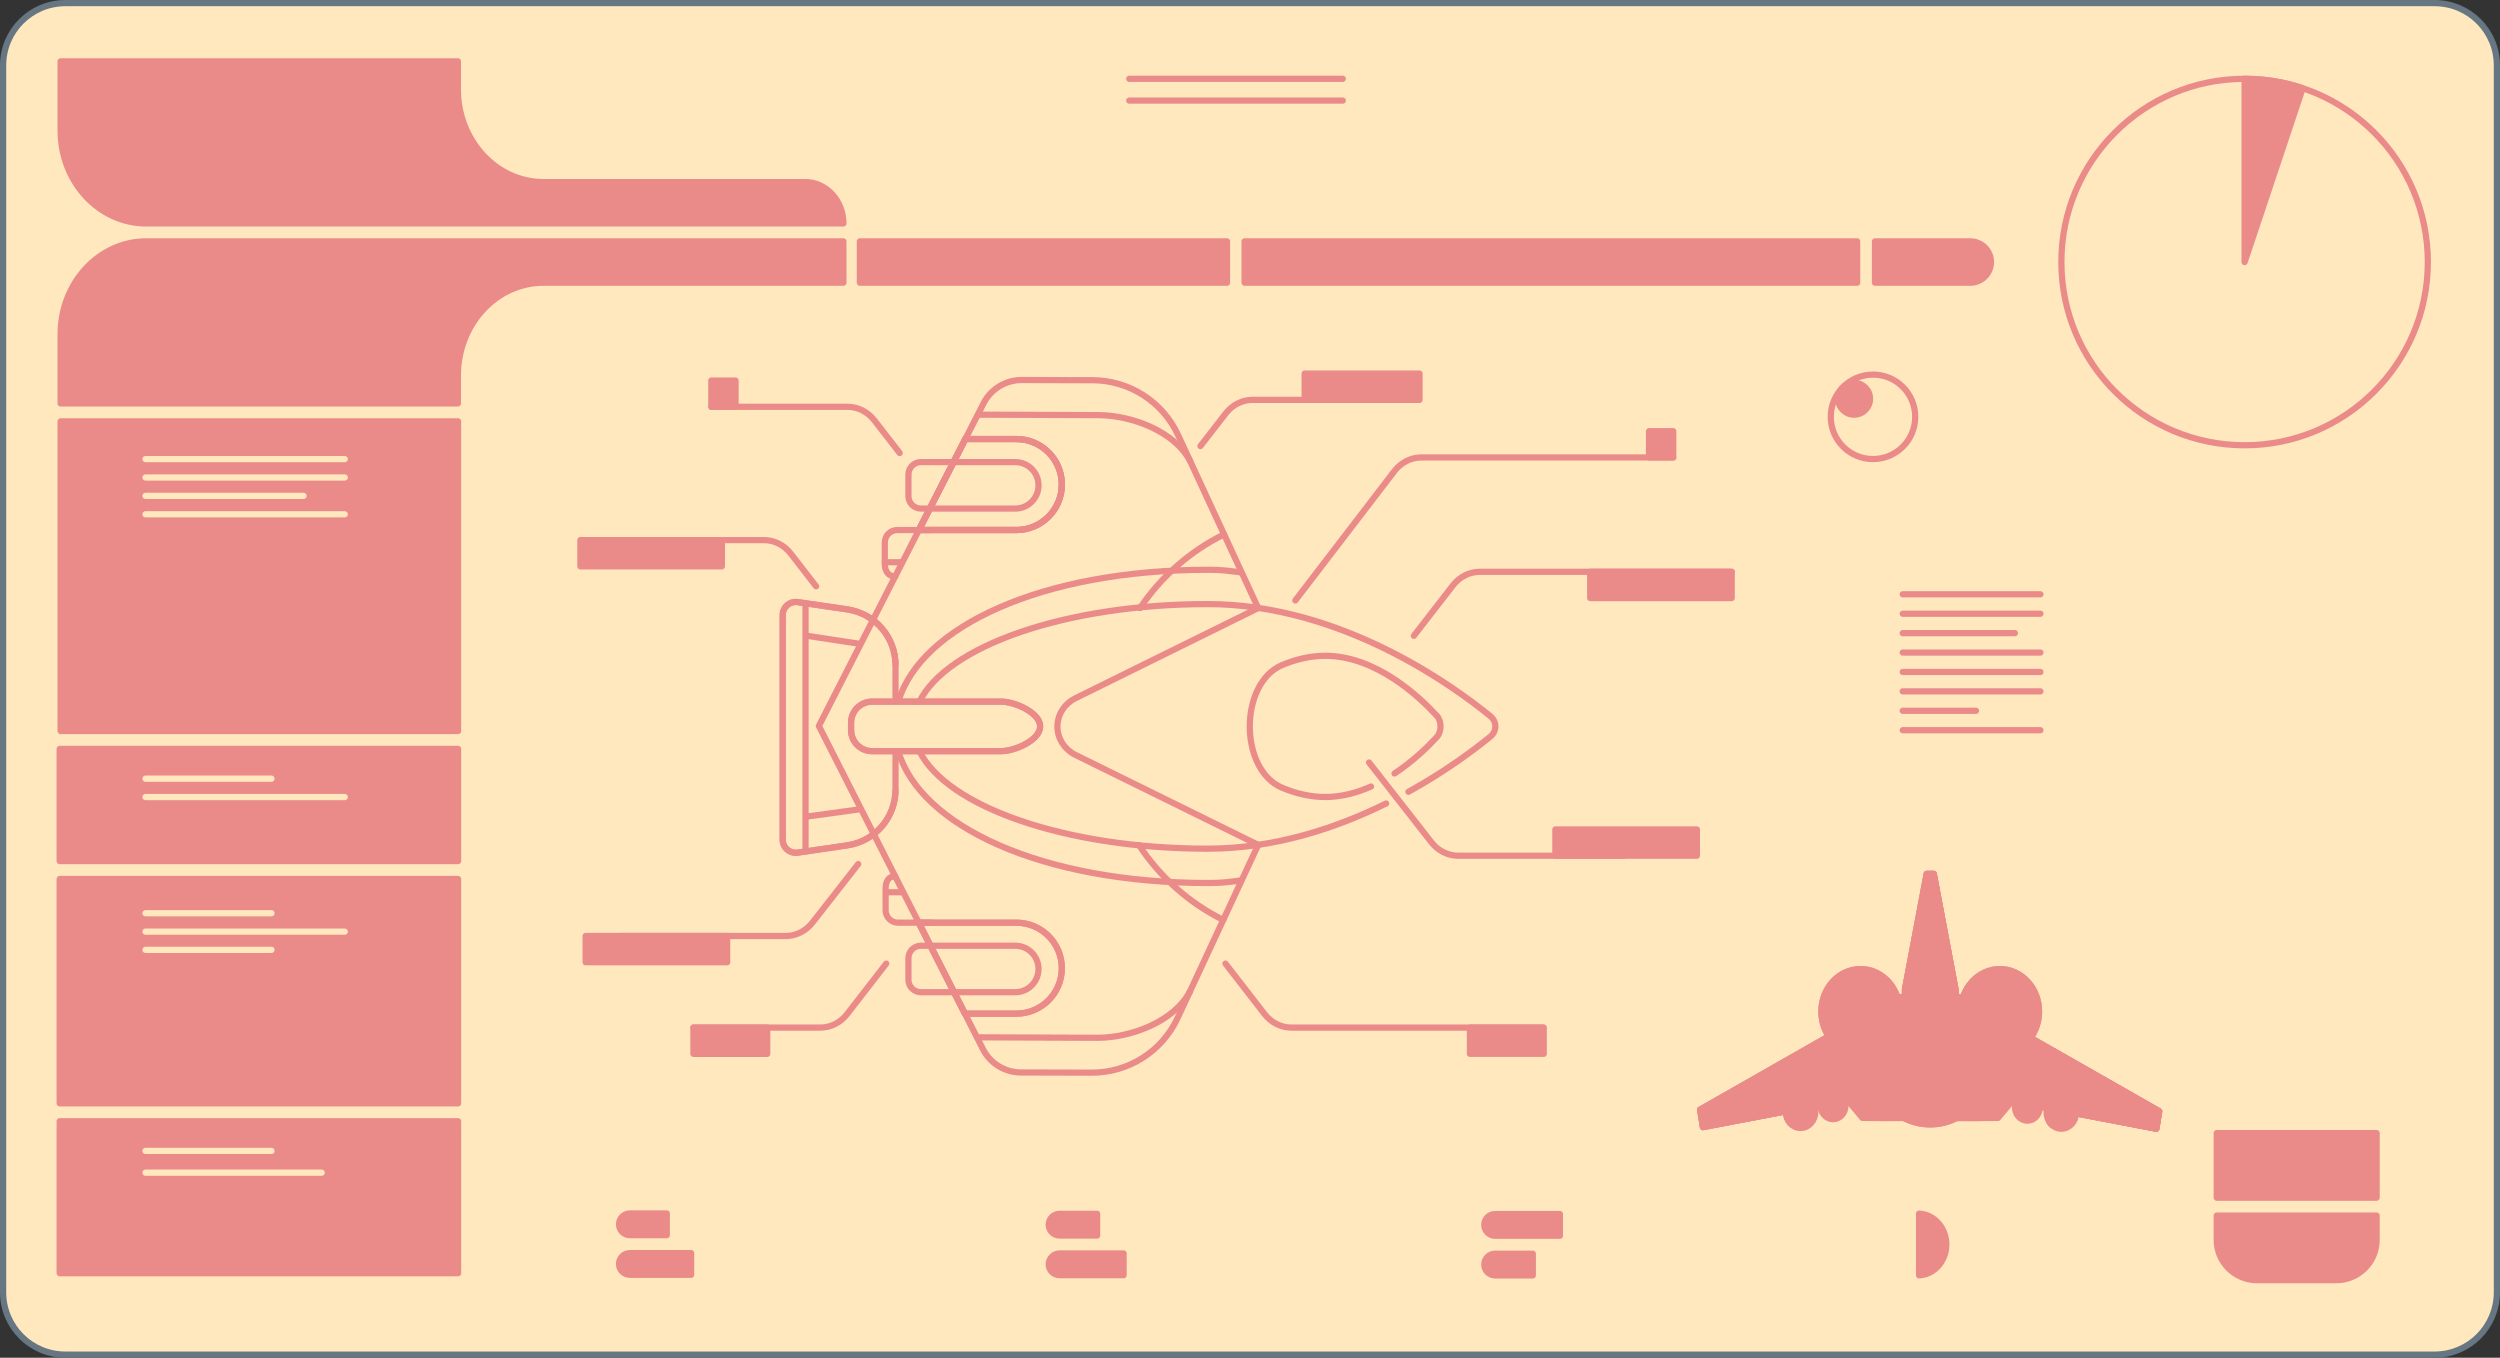<?xml version="1.0" encoding="utf-8"?>
<!-- Generator: Adobe Illustrator 23.0.1, SVG Export Plug-In . SVG Version: 6.00 Build 0)  -->
<svg version="1.1" xmlns="http://www.w3.org/2000/svg" xmlns:xlink="http://www.w3.org/1999/xlink" x="0px" y="0px"
	 viewBox="0 0 2008.35 1090.72" style="enable-background:new 0 0 2008.35 1090.72;" xml:space="preserve">
<rect x="0" y="0" width="2008.35" height="1090.72" fill="#333333" stroke="none"/>
<style type="text/css">
	.st0{fill:#FFE8BE;stroke:#667682;stroke-width:5;stroke-miterlimit:10;}
	.st1{fill:#EA8B8A;stroke:#EA8B8A;stroke-width:5;stroke-linecap:round;stroke-linejoin:round;stroke-miterlimit:10;}
	.st2{fill:none;stroke:#EA8B8A;stroke-width:5;stroke-miterlimit:10;}
	.st3{display:none;fill:#9DEDA6;stroke:#9DEDA6;stroke-width:5;stroke-linecap:round;stroke-linejoin:round;stroke-miterlimit:10;}
	.st4{fill:#4B9DD6;stroke:#FFE8BE;stroke-width:5;stroke-linecap:round;stroke-miterlimit:10;}
	.st5{fill:none;stroke:#EA8B8A;stroke-width:5;stroke-linecap:round;stroke-linejoin:round;stroke-miterlimit:10;}
	.st6{fill:#EA8B8A;stroke:#EA8B8A;stroke-width:5;stroke-miterlimit:10;}
	.st7{fill:#8FCFF1;stroke:#667682;stroke-width:5;stroke-miterlimit:10;}
	.st8{fill:none;stroke:#EA8B8A;stroke-width:5;stroke-linecap:round;stroke-miterlimit:10;}
</style>
<g id="Layer_3">
</g>
<g id="Layer_1">
</g>
<g id="HANDS">
</g>
<g id="stars">
</g>
<g id="IPAD">
	<path class="st0" d="M1955.85,1088.22H52.5c-27.61,0-50-22.39-50-50V52.5c0-27.61,22.39-50,50-50h1903.35c27.61,0,50,22.39,50,50
		v985.72C2005.85,1065.84,1983.47,1088.22,1955.85,1088.22z"/>
</g>
<g id="INFO">
	<rect x="47.95" y="601.65" class="st1" width="320.03" height="90.09"/>
	<rect x="47.95" y="706.14" class="st1" width="320.03" height="180.21"/>
	<rect x="47.95" y="900.74" class="st1" width="320.03" height="122.08"/>
	<rect x="690.77" y="193.9" class="st1" width="294.94" height="33.21"/>
	<rect x="999.83" y="193.9" class="st1" width="492.09" height="33.21"/>
	<path class="st1" d="M1506.26,227.11h76.55c9.17,0,16.6-7.43,16.6-16.6v0c0-9.17-7.43-16.6-16.6-16.6h-76.55V227.11z"/>
	<rect x="48.7" y="338.51" class="st1" width="319.27" height="248.74"/>
	<path class="st1" d="M367.84,193.9H117.48c-37.99,0-68.78,33.4-68.78,74.59v55.61h319.14v-22.4c0-41.2,30.79-74.59,68.78-74.59
		h240.91V193.9H367.84z"/>
	<path class="st1" d="M367.84,179.5H117.48c-37.99,0-68.78-33.4-68.78-74.59V49.29h319.14v22.4c0,41.2,30.79,74.59,68.78,74.59
		h210.29c16.91,0,30.62,14.87,30.62,33.21v0H367.84z"/>
	<g>
		<ellipse class="st1" cx="1628.68" cy="889.48" rx="9.97" ry="10.81"/>
		<ellipse class="st1" cx="1628.68" cy="889.48" rx="5.89" ry="6.39"/>
		<g>
			<polygon class="st1" points="1734.55,892.74 1732.28,906.73 1617.38,884.76 1626.12,831 1626.26,831.02 			"/>
			<path class="st1" d="M1670.93,883.18l-40.51-15.57l-13.25,17.1l51.03,9.76C1674.71,895.71,1677.17,885.58,1670.93,883.18z"/>
			<path class="st1" d="M1674.57,889.48c0.34-2.5-0.7-5.21-3.55-6.3"/>
			<line class="st1" x1="1661" y1="879.33" x2="1630.5" y2="867.6"/>
			<ellipse class="st1" cx="1651.75" cy="898.49" rx="5.89" ry="6.39"/>
			<line class="st1" x1="1686.37" y1="883.77" x2="1717.11" y2="889.64"/>
			<polygon class="st1" points="1734.55,892.74 1732.28,906.73 1617.38,884.76 1626.12,831 1626.26,831.02 			"/>
		</g>
		<polygon class="st1" points="1734.55,892.74 1732.28,906.73 1617.38,884.76 1626.12,831 1626.26,831.02 		"/>
		<path class="st1" d="M1670.93,883.18l-40.51-15.57l-13.25,17.1l51.03,9.76C1674.71,895.71,1677.17,885.58,1670.93,883.18z"/>
		<ellipse class="st1" cx="1655.97" cy="893.91" rx="11.82" ry="12.82"/>
		<path class="st1" d="M1674.57,889.48c0.34-2.5-0.7-5.21-3.55-6.3"/>
		<ellipse class="st1" cx="1472.57" cy="888.27" rx="9.97" ry="10.81"/>
		<line class="st1" x1="1661" y1="879.33" x2="1630.5" y2="867.6"/>
		<ellipse class="st1" cx="1472.57" cy="888.27" rx="5.89" ry="6.39"/>
		<line class="st1" x1="1686.37" y1="883.77" x2="1717.11" y2="889.64"/>
		<polygon class="st1" points="1734.55,892.74 1732.28,906.73 1617.38,884.76 1626.12,831 1626.26,831.02 		"/>
		<polygon class="st1" points="1474.19,829.74 1474.05,829.76 1365.76,891.48 1368.03,905.47 1482.93,883.5 		"/>
		<polygon class="st1" points="1474.19,829.74 1474.05,829.76 1365.76,891.48 1368.03,905.47 1482.93,883.5 		"/>
		<line class="st1" x1="1382.96" y1="888.43" x2="1413.69" y2="882.55"/>
		<path class="st1" d="M1429.16,881.97l40.51-15.57l13.25,17.1l-51.03,9.76C1425.38,894.5,1422.92,884.37,1429.16,881.97z"/>
		<path class="st1" d="M1425.61,888.27c-0.34-2.5,0.7-5.21,3.55-6.3"/>
		<ellipse class="st1" cx="1446.43" cy="893.36" rx="11.82" ry="12.82"/>
		<line class="st1" x1="1439.18" y1="878.12" x2="1469.68" y2="866.39"/>
		<polygon class="st1" points="1474.19,829.74 1474.05,829.76 1365.76,891.48 1368.03,905.47 1482.93,883.5 		"/>
		<g>
			<path class="st1" d="M1584.36,788.49c5.69-6.16,13.55-9.98,22.23-9.98c17.37,0,31.46,15.27,31.46,34.12
				c0,10.49-4.37,19.88-11.24,26.14c-4.12,2.15-8.57,3.31-13.04,3.48c-0.36,0.01-0.73,0.02-1.09,0.02
				c-2.22,0.01-4.45-0.23-6.64-0.71c-6.11-1.34-11.93-4.58-16.67-9.71C1578.54,820.09,1576.87,802.16,1584.36,788.49z"/>
			<path class="st1" d="M1584.36,788.49c-7.5,13.66-5.82,31.6,5.02,43.36c4.74,5.14,10.56,8.37,16.67,9.71
				c2.19,0.48,4.41,0.72,6.64,0.71c0.36,0,0.73-0.01,1.09-0.02c4.47-0.17,8.92-1.33,13.04-3.48c-2.31,2.11-4.92,3.86-7.73,5.18
				c0,0-0.05,0.02-0.14,0.06c-0.06,0.03-0.15,0.07-0.25,0.12c-0.02,0.01-0.03,0.01-0.05,0.02c-0.49,0.22-0.99,0.43-1.49,0.62
				c-1.86,0.72-3.79,1.25-5.79,1.58c-1.55,0.26-3.14,0.39-4.76,0.39c-0.73,0-1.46-0.03-2.18-0.08c-2.41-0.18-4.74-0.65-6.97-1.38
				c-0.06-0.02-0.12-0.04-0.18-0.06c-0.72-0.24-1.43-0.51-2.12-0.81c-1.05-0.44-2.07-0.95-3.06-1.51
				c-10.08-5.69-16.96-17.11-16.96-30.28C1575.13,803.2,1578.66,794.67,1584.36,788.49z"/>
			<path class="st1" d="M1584.36,788.49c5.69-6.16,13.55-9.98,22.23-9.98c17.37,0,31.46,15.27,31.46,34.12
				c0,10.49-4.37,19.88-11.24,26.14c-2.31,2.11-4.92,3.86-7.73,5.18c-0.04,0.02-0.09,0.04-0.14,0.06c-0.09,0.04-0.52,0.24-0.6,0.28
				l-0.16,0.06c-0.34,0.15-0.68,0.29-1.03,0.42c-1.86,0.72-3.79,1.25-5.79,1.58c-1.55,0.26-3.14,0.39-4.76,0.39
				c-0.73,0-1.46-0.03-2.18-0.08c-2.41-0.18-4.74-0.65-6.97-1.38l-0.07-0.02c-0.73-0.25-1.62-0.58-2.24-0.84
				c-1.05-0.44-2.07-0.95-3.06-1.51c-10.08-5.69-16.96-17.11-16.96-30.28C1575.13,803.2,1578.66,794.67,1584.36,788.49z"/>
			<path class="st1" d="M1622.96,794.49c0.36,0,0.73-0.16,0.99-0.47c0.5-0.59,0.46-1.52-0.08-2.06c-2.17-2.16-4.64-3.89-7.34-5.14
				c-3.24-1.5-6.69-2.27-10.24-2.27c-0.74,0-1.35,0.65-1.35,1.46c0,0.81,0.6,1.46,1.35,1.46c3.18,0,6.27,0.68,9.18,2.03
				c2.42,1.12,4.63,2.67,6.58,4.61C1622.31,794.36,1622.63,794.49,1622.96,794.49z"/>
			<path class="st1" d="M1630.98,814.23c0.74,0,1.35-0.65,1.35-1.46c0-2.66-0.34-5.28-1.01-7.81c-0.21-0.77-0.95-1.22-1.67-1
				c-0.71,0.22-1.13,1.03-0.92,1.81c0.6,2.26,0.91,4.62,0.91,7C1629.63,813.58,1630.24,814.23,1630.98,814.23z"/>
		</g>
		<g>
			<path class="st1" d="M1516.88,788.49c-5.69-6.16-13.55-9.98-22.23-9.98c-17.37,0-31.46,15.27-31.46,34.12
				c0,10.49,4.37,19.88,11.24,26.14c4.12,2.15,8.57,3.31,13.04,3.48c0.36,0.01,0.73,0.02,1.09,0.02c2.22,0.01,4.45-0.23,6.64-0.71
				c6.11-1.34,11.93-4.58,16.67-9.71C1522.7,820.09,1524.38,802.16,1516.88,788.49z"/>
			<path class="st1" d="M1516.88,788.49c7.5,13.66,5.82,31.6-5.02,43.36c-4.74,5.14-10.56,8.37-16.67,9.71
				c-2.19,0.48-4.41,0.72-6.64,0.71c-0.36,0-0.73-0.01-1.09-0.02c-4.47-0.17-8.92-1.33-13.04-3.48c2.31,2.11,4.92,3.86,7.73,5.18
				c0,0,0.05,0.02,0.15,0.06c0.06,0.03,0.15,0.07,0.25,0.12c0.02,0.01,0.03,0.01,0.05,0.02c0.49,0.22,0.99,0.43,1.49,0.62
				c1.86,0.72,3.79,1.25,5.79,1.58c1.55,0.26,3.14,0.39,4.76,0.39c0.73,0,1.46-0.03,2.18-0.08c2.41-0.18,4.74-0.65,6.97-1.38
				c0.06-0.02,0.12-0.04,0.18-0.06c0.72-0.24,1.43-0.51,2.12-0.81c1.05-0.44,2.07-0.95,3.06-1.51
				c10.08-5.69,16.96-17.11,16.96-30.28C1526.11,803.2,1522.58,794.67,1516.88,788.49z"/>
			<path class="st1" d="M1516.88,788.49c-5.69-6.16-13.55-9.98-22.23-9.98c-17.37,0-31.46,15.27-31.46,34.12
				c0,10.49,4.37,19.88,11.24,26.14c2.31,2.11,4.92,3.86,7.73,5.18c0.04,0.02,0.09,0.04,0.14,0.06c0.09,0.04,0.52,0.24,0.6,0.28
				l0.16,0.06c0.34,0.15,0.68,0.29,1.03,0.42c1.86,0.72,3.79,1.25,5.79,1.58c1.55,0.26,3.14,0.39,4.76,0.39
				c0.73,0,1.46-0.03,2.18-0.08c2.41-0.18,4.74-0.65,6.97-1.38l0.07-0.02c0.73-0.25,1.62-0.58,2.24-0.84
				c1.05-0.44,2.07-0.95,3.06-1.51c10.08-5.69,16.96-17.11,16.96-30.28C1526.11,803.2,1522.58,794.67,1516.88,788.49z"/>
			<path class="st1" d="M1478.29,794.49c-0.36,0-0.73-0.16-0.99-0.47c-0.5-0.59-0.46-1.52,0.08-2.06c2.17-2.16,4.64-3.89,7.34-5.14
				c3.24-1.5,6.69-2.27,10.24-2.27c0.74,0,1.35,0.65,1.35,1.46c0,0.81-0.6,1.46-1.35,1.46c-3.18,0-6.27,0.68-9.18,2.03
				c-2.42,1.12-4.63,2.67-6.58,4.61C1478.94,794.36,1478.61,794.49,1478.29,794.49z"/>
			<path class="st1" d="M1470.26,814.23c-0.74,0-1.35-0.65-1.35-1.46c0-2.66,0.34-5.28,1.01-7.81c0.21-0.77,0.95-1.22,1.67-1
				c0.71,0.22,1.13,1.03,0.92,1.81c-0.6,2.26-0.91,4.62-0.91,7C1471.61,813.58,1471.01,814.23,1470.26,814.23z"/>
		</g>
		<polygon class="st1" points="1553.44,702.04 1547.81,702.04 1547.81,702.04 1530.34,794.8 1530.34,833.22 1570.9,833.22 
			1570.9,794.8 		"/>
		<polygon class="st1" points="1553.44,702.04 1547.81,702.04 1547.78,702.17 1565.22,794.8 1565.22,833.22 1570.9,833.22 
			1570.9,794.8 		"/>
		<line class="st1" x1="1550.62" y1="795.98" x2="1550.62" y2="762.37"/>
		<line class="st1" x1="1550.62" y1="740.02" x2="1550.62" y2="726.05"/>
		<polygon class="st1" points="1553.44,702.04 1547.81,702.04 1547.81,702.04 1530.34,794.8 1530.34,833.22 1570.9,833.22 
			1570.9,794.8 		"/>
		<polygon class="st1" points="1553.44,702.04 1547.81,702.04 1547.81,702.04 1530.34,794.8 1530.34,833.22 1570.9,833.22 
			1570.9,794.8 		"/>
		<polygon class="st1" points="1588.67,801.17 1550.62,801.17 1550.62,898.07 1588.67,898.07 1629.22,849.62 		"/>
		<polygon class="st1" points="1591.33,801.17 1510.23,801.17 1469.68,849.62 1510.23,898.07 1591.33,898.07 1631.88,849.62 		"/>
		<polygon class="st1" points="1583.46,801.17 1597.51,801.17 1638.06,849.62 1597.51,898.07 1583.46,898.07 1624.02,849.62 		"/>
		<polygon class="st1" points="1605.06,801.17 1591.33,801.17 1631.88,849.62 1591.33,898.07 1567.01,898.07 1567.01,898.07 
			1605.06,898.07 1645.61,849.62 		"/>
		<polygon class="st1" points="1518.28,801.17 1504.24,801.17 1463.69,849.62 1504.24,898.07 1518.28,898.07 1477.73,849.62 		"/>
		<polygon class="st1" points="1591.33,801.17 1510.23,801.17 1469.68,849.62 1510.23,898.07 1591.33,898.07 1631.88,849.62 		"/>
		<polygon class="st1" points="1510.23,801.17 1496.18,801.17 1455.63,849.62 1496.18,898.07 1510.23,898.07 1469.68,849.62 		"/>
		<ellipse class="st1" cx="1550.62" cy="849.62" rx="39.57" ry="42.91"/>
		<g>
			<ellipse class="st1" cx="1550.62" cy="849.62" rx="49.46" ry="53.64"/>
			<ellipse class="st1" cx="1550.62" cy="849.62" rx="39.57" ry="42.91"/>
			<path class="st1" d="M1517.26,856.35c0-23.7,17.71-42.91,39.57-42.91c9.34,0,17.93,3.52,24.7,9.4
				c-7.25-9.83-18.39-16.13-30.9-16.13c-21.85,0-39.57,19.21-39.57,42.91c0,13.56,5.81,25.65,14.87,33.51
				C1520.51,875.79,1517.26,866.48,1517.26,856.35z"/>
			<ellipse class="st1" cx="1550.62" cy="849.62" rx="31.67" ry="34.35"/>
		</g>
		<ellipse class="st1" cx="1550.62" cy="849.62" rx="49.46" ry="53.64"/>
		<path class="st1" d="M1609.97,849.62"/>
		<ellipse class="st1" cx="1550.62" cy="849.62" rx="39.57" ry="42.91"/>
		<path class="st1" d="M1517.26,856.35c0-23.7,17.71-42.91,39.57-42.91c9.34,0,17.93,3.52,24.7,9.4
			c-7.25-9.83-18.39-16.13-30.9-16.13c-21.85,0-39.57,19.21-39.57,42.91c0,13.56,5.81,25.65,14.87,33.51
			C1520.51,875.79,1517.26,866.48,1517.26,856.35z"/>
		<ellipse class="st1" cx="1550.62" cy="849.62" rx="31.67" ry="34.35"/>
	</g>
	<circle class="st2" cx="1803.18" cy="210.5" r="147.2"/>
	<path class="st1" d="M1876.85,1028.41h-63.68c-17.89,0-32.39-14.5-32.39-32.39v-19.48h128.45v19.48
		C1909.24,1013.91,1894.74,1028.41,1876.85,1028.41z"/>
	<rect x="1780.79" y="910.28" class="st1" width="128.45" height="51.86"/>
	<rect x="1780.79" y="844.01" class="st3" width="128.45" height="51.86"/>
	<rect x="1780.79" y="777.74" class="st3" width="128.45" height="51.86"/>
	<rect x="1780.79" y="711.48" class="st3" width="128.45" height="51.86"/>
	<rect x="1780.79" y="645.21" class="st3" width="128.45" height="51.86"/>
	<rect x="1780.79" y="578.94" class="st3" width="128.45" height="51.86"/>
	<rect x="1780.79" y="512.67" class="st3" width="128.45" height="51.86"/>
	<path class="st1" d="M535.65,992.27h-29.64c-4.82,0-8.72-3.9-8.72-8.72l0,0c0-4.82,3.9-8.72,8.72-8.72h29.64V992.27z"/>
	<path class="st1" d="M555.2,1024.11h-49.19c-4.82,0-8.72-3.9-8.72-8.72l0,0c0-4.82,3.9-8.72,8.72-8.72h49.19V1024.11z"/>
	<path class="st1" d="M881.35,992.56H851.2c-4.82,0-8.72-3.9-8.72-8.72v0c0-4.82,3.9-8.72,8.72-8.72h30.15V992.56z"/>
	<path class="st1" d="M902.63,1024.4H851.2c-4.82,0-8.72-3.9-8.72-8.72l0,0c0-4.82,3.9-8.72,8.72-8.72h51.43V1024.4z"/>
	<path class="st1" d="M1253.13,992.73h-52.03c-4.82,0-8.72-3.9-8.72-8.72v0c0-4.82,3.9-8.72,8.72-8.72h52.03V992.73z"/>
	<path class="st1" d="M1231.35,1024.58h-30.25c-4.82,0-8.72-3.9-8.72-8.72v0c0-4.82,3.9-8.72,8.72-8.72h30.25V1024.58z"/>
	<g>
		<line class="st4" x1="116.9" y1="368.8" x2="276.93" y2="368.8"/>
		<line class="st4" x1="116.9" y1="383.58" x2="276.93" y2="383.58"/>
		<line class="st4" x1="116.9" y1="398.36" x2="243.87" y2="398.36"/>
		<line class="st4" x1="116.9" y1="413.15" x2="276.93" y2="413.15"/>
		<line class="st4" x1="116.9" y1="625.53" x2="218.08" y2="625.53"/>
		<line class="st4" x1="116.9" y1="640.31" x2="276.93" y2="640.31"/>
		<line class="st4" x1="116.9" y1="733.64" x2="218.08" y2="733.64"/>
		<line class="st4" x1="116.9" y1="763.06" x2="218.08" y2="763.06"/>
		<line class="st4" x1="116.9" y1="924.58" x2="218.08" y2="924.58"/>
		<line class="st4" x1="116.9" y1="942.05" x2="258.42" y2="942.05"/>
		<line class="st4" x1="116.9" y1="748.42" x2="276.93" y2="748.42"/>
	</g>
	<g>
		<line class="st5" x1="1528.54" y1="477.43" x2="1639.15" y2="477.43"/>
		<line class="st5" x1="1528.54" y1="493.03" x2="1639.15" y2="493.03"/>
		<line class="st5" x1="1528.54" y1="508.63" x2="1618.65" y2="508.63"/>
		<line class="st5" x1="1528.54" y1="524.22" x2="1639.15" y2="524.22"/>
		<line class="st5" x1="1528.54" y1="539.82" x2="1639.15" y2="539.82"/>
		<line class="st5" x1="1528.54" y1="555.41" x2="1639.15" y2="555.41"/>
		<line class="st5" x1="1528.54" y1="571.01" x2="1587.42" y2="571.01"/>
		<line class="st5" x1="1528.54" y1="586.6" x2="1639.15" y2="586.6"/>
	</g>
	<path class="st1" d="M1541.65,974.97v49.58c12.19-0.55,21.92-11.43,21.92-24.79C1563.58,986.4,1553.84,975.52,1541.65,974.97z"/>
	<circle class="st5" cx="1504.65" cy="334.86" r="33.93"/>
	<circle class="st6" cx="1489.49" cy="320.34" r="12.79"/>
	<line class="st5" x1="907.17" y1="63.3" x2="1078.71" y2="63.3"/>
	<line class="st5" x1="907.17" y1="80.8" x2="1078.71" y2="80.8"/>
	<path class="st1" d="M1803.18,63.3v147.23l46.68-139.67C1835.19,65.96,1819.5,63.3,1803.18,63.3z"/>
</g>
<g id="SPACESHIP">
	<g>
		<path class="st5" d="M1344.18,367.49h-202.36c-8.33,0-16.23,3.99-21.59,10.91l-79.66,103.97"/>
		<path class="st5" d="M1391.15,459.35h-202.36c-8.33,0-16.23,3.99-21.59,10.91l-31.39,40.51"/>
		<path class="st5" d="M1239.79,825.51h-202.36c-8.33,0-16.23-3.99-21.59-10.91l-31.39-40.51"/>
		<path class="st5" d="M1304.67,687.43H1171.4c-8.33,0-16.23-3.99-21.59-10.91l-50-63.98"/>
		<path class="st5" d="M1139.54,321.22h-133.28c-8.33,0-16.23,3.99-21.59,10.91l-20.3,26.2"/>
		<path class="st5" d="M504.29,433.88H613.7c8.33,0,16.23,3.99,21.59,10.91l20.3,26.2"/>
		<path class="st5" d="M571.45,326.81h109.41c8.33,0,16.23,3.99,21.59,10.91l20.3,26.2"/>
		<rect x="1277.46" y="459.35" class="st1" width="113.69" height="21.09"/>
		<rect x="1249.5" y="666.34" class="st1" width="113.69" height="21.09"/>
		<path class="st5" d="M497.92,751.93H631.2c8.33,0,16.23-3.99,21.59-10.91l36.65-46.89"/>
		
			<rect x="470.45" y="751.92" transform="matrix(-1 -4.873403e-11 4.873403e-11 -1 1054.591 1524.933)" class="st1" width="113.69" height="21.09"/>
		<rect x="1180.86" y="825.51" class="st1" width="59.27" height="21.09"/>
		<path class="st5" d="M557.06,825.51h101.92c8.33,0,16.23-3.99,21.59-10.91l31.39-40.51"/>
		
			<rect x="557.06" y="825.51" transform="matrix(-1 -4.486557e-11 4.486557e-11 -1 1173.387 1672.121)" class="st1" width="59.27" height="21.09"/>
		<rect x="1324.73" y="346.4" class="st1" width="19.45" height="21.09"/>
		<rect x="1048.07" y="300.12" class="st1" width="92.29" height="21.09"/>
		<rect x="571.45" y="305.72" class="st1" width="19.45" height="21.09"/>
		<rect x="466.25" y="433.88" class="st1" width="113.69" height="21.09"/>
		<path class="st5" d="M719.11,703.9c-5.54,0-7.67,4.49-7.67,10.03v17.27c0,5.54,4.49,10.03,10.03,10.03h27.3"/>
		<path class="st2" d="M719.4,634.32c0,22.45-16.46,41.51-38.67,44.77l-39.94,5.87c-6.33,0.93-12.01-3.98-12.01-10.38V494.07
			c0-6.4,5.68-11.31,12.01-10.38l39.94,5.87c22.21,3.27,38.67,22.32,38.67,44.77"/>
		<line class="st2" x1="647.1" y1="656.12" x2="691.74" y2="649.99"/>
		<line class="st2" x1="691.45" y1="517.35" x2="647.11" y2="510.59"/>
		<path class="st2" d="M719.4,603.44v30.88c0,22.45-16.46,41.51-38.67,44.77l-39.94,5.87c-6.33,0.93-12.01-3.98-12.01-10.38V494.07
			c0-6.4,5.68-11.31,12.01-10.38l39.94,5.87c22.21,3.27,38.67,22.32,38.67,44.77v29.3"/>
		<path class="st5" d="M748.12,425.79h-27.3c-5.54,0-10.03,4.49-10.03,10.03v17.27c0,5.54,2.8,10.03,8.33,10.03"/>
		<path class="st2" d="M815.62,759.75H739.8c-5.54,0-10.03,4.49-10.03,10.03v17.27c0,5.54,4.49,10.03,10.03,10.03h75.82
			c10.31,0,18.66-8.35,18.66-18.66v0C834.29,768.1,825.93,759.75,815.62,759.75z"/>
		<path class="st2" d="M815.62,371.22H739.8c-5.54,0-10.03,4.49-10.03,10.03v17.27c0,5.54,4.49,10.03,10.03,10.03h75.82
			c10.31,0,18.66-8.36,18.66-18.66v0C834.29,379.58,825.93,371.22,815.62,371.22z"/>
		<path class="st5" d="M1010.74,678.73l-64.76,139.12c-12.49,26.82-39.42,43.94-69,43.86l-56.85-0.15
			c-12.9-0.03-24.68-7.29-30.52-18.79L657.83,583.2l132.28-259.18c5.88-11.52,17.74-18.76,30.67-18.73l56.94,0.15
			c29.5,0.08,56.28,17.24,68.67,44.01l64.35,139.02"/>
		<path class="st2" d="M721.62,603.44c17.61,60.05,114.79,105.92,249.05,105.92c11.23,0,15.55-0.72,26.41-2.05"/>
		<path class="st2" d="M996.5,459.77c-10.86-1.32-14.61-2.05-25.83-2.05c-134.16,0-231.3,45.91-249.01,105.92"/>
		<path class="st7" d="M657.83,583.22"/>
		<path class="st5" d="M955.95,796.43c-12.41,23.99-47.39,37.33-74.4,37.27l-95.01-0.37"/>
		<path class="st5" d="M787.12,333.11l95.09,0.37c26.94,0.07,61.63,13.15,73.96,37.1"/>
		<path class="st5" d="M915.13,679.1c16.75,25.48,40.07,46.25,67.54,59.93"/>
		<path class="st5" d="M983.34,429.3c-27.37,13.48-50.66,33.99-67.5,59.18"/>
		<path class="st8" d="M1113.55,645.46c-39.76,19.63-89.41,36.32-143.26,36.32c-114.21,0-209.52-33.63-231.67-78.34"/>
		<path class="st8" d="M738.52,563.86c21.94-44.83,117.37-78.57,231.78-78.57c107.7,0,198.59,66.79,227.17,90.23
			c5.06,4.15,5.06,11.88,0,16.03c-12.06,9.89-35.21,27.49-66.03,44.54"/>
		<g>
			<path class="st8" d="M1101.39,631.83c-11.36,5.08-23.79,8.44-36.83,8.44c-12.18,0-23.83-2.93-34.57-7.45
				c-34.65-14.6-34.65-83.95,0-98.55c10.74-4.53,22.39-7.45,34.57-7.45c40.45,0,75.12,32.31,89.69,48.16
				c3.97,4.32,3.97,12.81,0,17.13c-7.1,7.73-18.98,19.36-33.98,29.26"/>
		</g>
		<path class="st2" d="M1010.74,678.73l-146.78-72.27c-8.67-4.27-14.45-13-14.49-22.67c0-0.48,0.01-0.96,0.03-1.44
			c0.44-9.2,6.14-17.34,14.4-21.42l146.83-72.46"/>
		<path class="st2" d="M853.01,389.24L853.01,389.24c0-20.18-16.36-36.54-36.54-36.54h-40.99l-37.3,73.08h78.3
			C836.65,425.79,853.01,409.43,853.01,389.24z"/>
		<path class="st5" d="M853.01,389.24L853.01,389.24c0-20.18-16.36-36.54-36.54-36.54h-40.99l-37.3,73.08h78.3
			C836.65,425.79,853.01,409.43,853.01,389.24z"/>
		<path class="st5" d="M853.01,389.24L853.01,389.24c0-20.18-16.36-36.54-36.54-36.54h-40.99l-37.3,73.08h78.3
			C836.65,425.79,853.01,409.43,853.01,389.24z"/>
		<path class="st5" d="M775.16,814.31h41.31c20.18,0,36.54-16.36,36.54-36.54v0c0-20.18-16.36-36.54-36.54-36.54h-78.42
			L775.16,814.31z"/>
		<path class="st5" d="M775.16,814.31h41.31c20.18,0,36.54-16.36,36.54-36.54v0c0-20.18-16.36-36.54-36.54-36.54h-78.42
			L775.16,814.31z"/>
		<path class="st2" d="M683.7,586.52v-5.96c0-9.34,7.57-16.92,16.92-16.92h103.65c10.99,0,31.33,8.91,31.33,19.9l0,0
			c0,10.99-20.34,19.9-31.33,19.9H700.62C691.27,603.44,683.7,595.86,683.7,586.52z"/>
		<path class="st2" d="M683.7,586.52v-5.96c0-9.34,7.57-16.92,16.92-16.92h103.65c10.99,0,31.33,8.91,31.33,19.9l0,0
			c0,10.99-20.34,19.9-31.33,19.9H700.62C691.27,603.44,683.7,595.86,683.7,586.52z"/>
		<line class="st2" x1="647.1" y1="486.21" x2="647.1" y2="682.46"/>
		<line class="st5" x1="724.64" y1="451.66" x2="710.8" y2="451.66"/>
		<line class="st5" x1="724.64" y1="716.76" x2="711.97" y2="716.76"/>
	</g>
</g>
<g id="THUMBS_1_">
</g>
<g id="PROBLEM">
</g>
<g id="SHIP_V_1">
</g>
<g id="PALETTE">
</g>
</svg>
